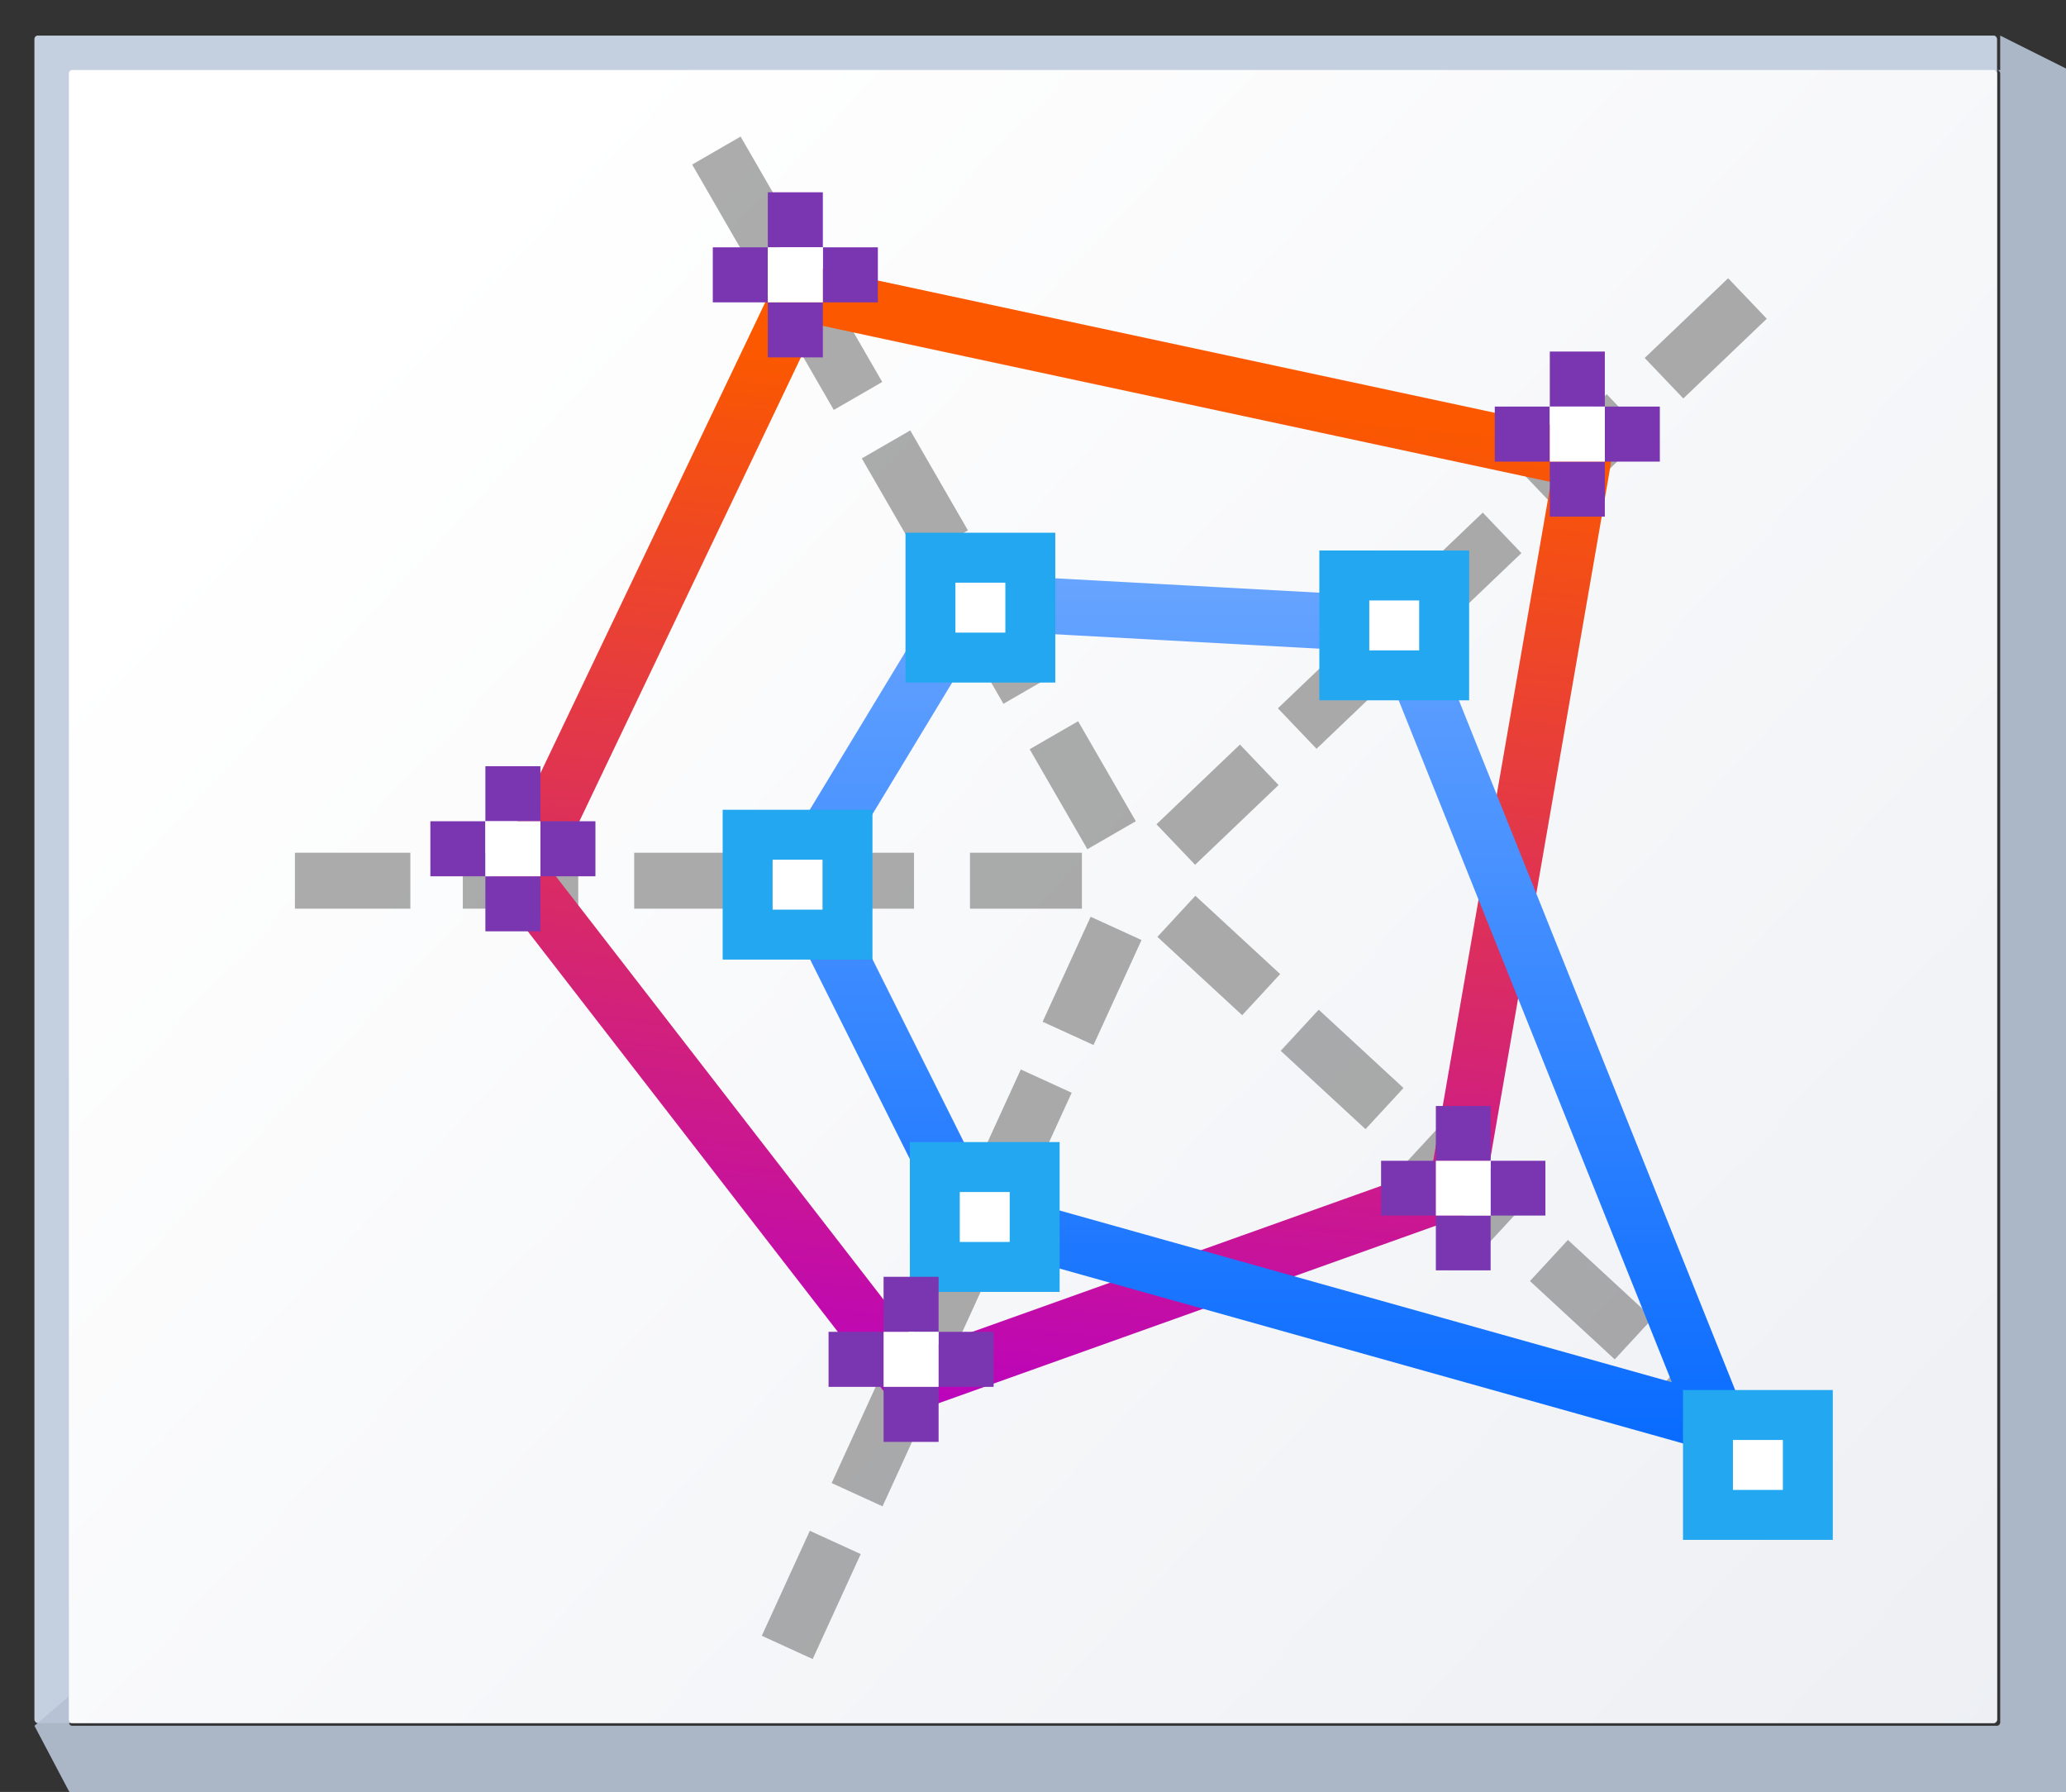 <?xml version="1.0" encoding="UTF-8" standalone="no"?>
<svg
   xmlns:dc="http://purl.org/dc/elements/1.1/"
   xmlns:cc="http://creativecommons.org/ns#"
   xmlns:rdf="http://www.w3.org/1999/02/22-rdf-syntax-ns#"
   xmlns:svg="http://www.w3.org/2000/svg"
   xmlns="http://www.w3.org/2000/svg"
   xmlns:sodipodi="http://sodipodi.sourceforge.net/DTD/sodipodi-0.dtd"
   xmlns:inkscape="http://www.inkscape.org/namespaces/inkscape"
   height="111"
   viewBox="0 0 33.867 29.369"
   width="128"
   version="1.1"
   id="svg49"
   sodipodi:docname="netlinepoint_52x60.svg"
   inkscape:version="0.92.3 (unknown)"
   inkscape:export-filename="/home/rizmut/Dokumen/Rizmut/Github/libreoffice-style-karasa-jaga/build/images_karasa_jaga/chart2/res/netlinepoint_52x60.png"
   inkscape:export-xdpi="45"
   inkscape:export-ydpi="45">
  <rect x="0" y="0" width="33.867" height="29.369" fill="#333333" stroke="none"/>
  <defs
     id="defs53">
    <linearGradient
       gradientTransform="matrix(0.265,0,0,0.265,-3.5747467e-8,283.242)"
       id="b-6"
       gradientUnits="userSpaceOnUse"
       x1="33.11"
       x2="33.11"
       y1="45.033"
       y2="9.288">
      <stop
         offset="0"
         stop-color="#06f"
         id="stop7-2" />
      <stop
         offset="1"
         stop-color="#80b3ff"
         id="stop9-9" />
    </linearGradient>
    <linearGradient
       gradientTransform="matrix(0.265,0,0,0.265,-3.5747467e-8,283.242)"
       id="a-1"
       gradientUnits="userSpaceOnUse"
       x1="33.11"
       x2="36.511"
       y1="43.333"
       y2="11.028">
      <stop
         offset="0"
         stop-color="#b900c4"
         id="stop2-2" />
      <stop
         offset="1"
         stop-color="#fb5800"
         id="stop4-7" />
    </linearGradient>
    <linearGradient
       gradientTransform="matrix(0.265,0,0,0.265,-3.5747467e-8,283.242)"
       id="a-1-0"
       gradientUnits="userSpaceOnUse"
       x1="33.11"
       x2="36.511"
       y1="43.333"
       y2="11.028">
      <stop
         offset="0"
         stop-color="#b900c4"
         id="stop2-2-9" />
      <stop
         offset="1"
         stop-color="#fb5800"
         id="stop4-7-3" />
    </linearGradient>
    <linearGradient
       gradientTransform="matrix(0.265,0,0,0.265,-3.5747467e-8,283.242)"
       id="b-6-6"
       gradientUnits="userSpaceOnUse"
       x1="33.11"
       x2="33.11"
       y1="45.033"
       y2="9.288">
      <stop
         offset="0"
         stop-color="#06f"
         id="stop7-2-0" />
      <stop
         offset="1"
         stop-color="#80b3ff"
         id="stop9-9-6" />
    </linearGradient>
  </defs>
  <sodipodi:namedview
     pagecolor="#ffffff"
     bordercolor="#666666"
     borderopacity="1"
     objecttolerance="10"
     gridtolerance="10"
     guidetolerance="10"
     inkscape:pageopacity="0"
     inkscape:pageshadow="2"
     inkscape:window-width="1366"
     inkscape:window-height="706"
     id="namedview51"
     showgrid="false"
     inkscape:zoom="4.2522523"
     inkscape:cx="80.65312"
     inkscape:cy="57.184034"
     inkscape:window-x="0"
     inkscape:window-y="0"
     inkscape:window-maximized="1"
     inkscape:current-layer="g1184">
    <inkscape:grid
       type="xygrid"
       id="grid898" />
  </sodipodi:namedview>
  <linearGradient
     id="a"
     gradientUnits="userSpaceOnUse"
     x1="4.515"
     x2="40.639"
     y1="274.423"
     y2="308.289">
    <stop
       offset="0"
       stop-color="#fff"
       id="stop2" />
    <stop
       offset="1"
       stop-color="#e6e9ef"
       id="stop4" />
  </linearGradient>
  <linearGradient
     id="b"
     gradientUnits="userSpaceOnUse"
     x1="68"
     x2="68"
     y1="112"
     y2="27.905">
    <stop
       offset="0"
       stop-color="#06f"
       id="stop7" />
    <stop
       offset="1"
       stop-color="#80b3ff"
       id="stop9" />
  </linearGradient>
  <linearGradient
     id="c"
     gradientUnits="userSpaceOnUse"
     x1="68"
     x2="76"
     y1="108"
     y2="32">
    <stop
       offset="0"
       stop-color="#b900c4"
       id="stop12" />
    <stop
       offset="1"
       stop-color="#fb5800"
       id="stop14" />
  </linearGradient>
  <g
     transform="translate(0 -267.631)"
     id="g47">
    <rect
       fill="#c4cfe0"
       height="27.657"
       rx=".055"
       ry=".058"
       width="32.173"
       x=".564"
       y="268.214"
       id="rect17" />
    <path
       d="m123.73 2.201v2.135c-.067 0-.135-0-.201 0 .112.003.201.096.201.213v101.971c0 .118-.091.213-.205.213h-119.053c-.114 0-.207-.095-.207-.213v-1.613l-2.133 1.828 2.133 4.043.215.223h123.305l.213-.223v-106.221l-.213-.221h.213z"
       fill="#b6c2d4"
       fill-opacity=".917"
       transform="matrix(.265 0 0 .265 0 267.631)"
       id="path19" />
    <rect
       fill="url(#a)"
       height="27.093"
       rx=".055"
       ry=".057"
       width="31.608"
       x="1.129"
       y="268.778"
       id="rect21" />
    <g
       id="g1184"
       transform="matrix(2.036,0,0,2.036,0.788,-308.363)">
      <g
         id="g24"
         style="fill:#797979"
         transform="matrix(0.265,0,0,0.265,-3.5747468e-8,283.242)">
        <path
           id="path14"
           d="m 7.5,24.63 v 1.7 h 3.507 v -1.7 z m 5.101,0 v 1.7 h 3.507 v -1.7 z m 5.207,0 v 1.7 h 3.401 v -1.7 z m 5.101,0 v 1.7 h 3.401 v -1.7 z m 5.101,0 v 1.7 h 3.401 v -1.7 z"
           inkscape:connector-curvature="0"
           style="opacity:0.614" />
        <path
           id="path16"
           d="m 52.219,8.409 -1.174,-1.23 -2.536,2.422 1.174,1.23 z m -3.689,3.523 -1.174,-1.23 -2.536,2.422 1.174,1.23 z m -3.766,3.596 -1.174,-1.23 -2.536,2.422 1.174,1.23 z m -3.689,3.523 -1.174,-1.23 -2.536,2.422 1.174,1.23 z m -3.689,3.523 -1.174,-1.23 -2.536,2.422 1.174,1.23 z"
           inkscape:connector-curvature="0"
           style="opacity:0.614" />
        <path
           id="path18"
           d="m 21.041,2.876 -1.472,0.85 1.753,3.037 1.472,-0.85 z m 2.55,4.417 -1.472,0.85 1.753,3.037 1.472,-0.85 z m 2.604,4.509 -1.472,0.85 1.753,3.037 1.472,-0.85 z m 2.55,4.417 -1.472,0.85 1.753,3.037 1.472,-0.85 z m 2.55,4.417 -1.472,0.85 1.753,3.037 1.472,-0.85 z"
           inkscape:connector-curvature="0"
           style="opacity:0.614" />
        <path
           id="path20"
           d="M 51.346,43.481 52.5,42.232 49.924,39.853 48.77,41.102 Z m -3.747,-3.461 1.154,-1.249 -2.576,-2.379 -1.154,1.249 z m -3.825,-3.533 1.154,-1.249 -2.576,-2.379 -1.154,1.249 z m -3.747,-3.461 1.154,-1.249 -2.576,-2.379 -1.154,1.249 z m -3.747,-3.461 1.154,-1.249 -2.576,-2.379 -1.154,1.249 z"
           inkscape:connector-curvature="0"
           style="opacity:0.614" />
        <path
           id="path22"
           d="m 21.685,48.416 1.546,0.707 1.459,-3.189 -1.546,-0.707 z m 2.122,-4.639 1.546,0.707 1.459,-3.189 -1.546,-0.707 z m 2.166,-4.735 1.546,0.707 1.459,-3.189 -1.546,-0.707 z m 2.122,-4.639 1.546,0.707 1.459,-3.189 -1.546,-0.707 z m 2.122,-4.639 1.546,0.707 1.459,-3.189 -1.546,-0.707 z"
           inkscape:connector-curvature="0"
           style="opacity:0.614" />
      </g>
      <path
         id="path26"
         d="m 3.812,289.969 2.249,-4.709 6.298,1.35 -1.017,5.862 -4.381,1.564 z"
         style="fill:none;stroke:url(#a-1-0);stroke-width:0.45;stroke-linejoin:round"
         inkscape:connector-curvature="0" />
      <path
         id="path28"
         d="m 6.061,289.976 1.35,-2.229 3.463,0.189 2.578,6.435 -6.041,-1.694 z"
         style="fill:none;stroke:url(#b-6-6);stroke-width:0.45;stroke-linecap:round;stroke-linejoin:round"
         inkscape:connector-curvature="0" />
      <g
         id="g34"
         transform="matrix(0.402,0,0,0.402,-16.472,-123.559)">
        <path
           id="path30"
           d="m 73.72,1038.938 h 3 v 3 h -3 z"
           inkscape:connector-curvature="0"
           style="fill:#22a7f0" />
        <path
           id="path32"
           d="m 74.72,1039.938 h 1 v 1 h -1 z"
           inkscape:connector-curvature="0"
           style="fill:#ffffff" />
      </g>
      <g
         id="g40"
         transform="matrix(0.402,0,0,0.402,-16.988,-120.669)">
        <path
           id="path36"
           d="m 67.72,1014.938 h 3 v 3 h -3 z"
           inkscape:connector-curvature="0"
           style="fill:#22a7f0" />
        <path
           id="path38"
           d="m 68.72,1015.938 h 1 v 1 h -1 z"
           inkscape:connector-curvature="0"
           style="fill:#ffffff" />
      </g>
      <g
         id="g46"
         transform="matrix(0.402,0,0,0.402,-22.697,-125.555)">
        <path
           id="path42"
           d="m 73.72,1038.938 h 3 v 3 h -3 z"
           inkscape:connector-curvature="0"
           style="fill:#22a7f0" />
        <path
           id="path44"
           d="m 74.72,1039.938 h 1 v 1 h -1 z"
           inkscape:connector-curvature="0"
           style="fill:#ffffff" />
      </g>
      <g
         id="g52"
         transform="matrix(0.402,0,0,0.402,-24.204,-128.23)">
        <path
           id="path48"
           d="m 73.72,1038.938 h 3 v 3 h -3 z"
           inkscape:connector-curvature="0"
           style="fill:#22a7f0" />
        <path
           id="path50"
           d="m 74.72,1039.938 h 1 v 1 h -1 z"
           inkscape:connector-curvature="0"
           style="fill:#ffffff" />
      </g>
      <g
         id="g58"
         transform="matrix(0.402,0,0,0.402,-22.732,-130.46)">
        <path
           id="path54"
           d="m 73.72,1038.938 h 3 v 3 h -3 z"
           inkscape:connector-curvature="0"
           style="fill:#22a7f0" />
        <path
           id="path56"
           d="m 74.72,1039.938 h 1 v 1 h -1 z"
           inkscape:connector-curvature="0"
           style="fill:#ffffff" />
      </g>
      <g
         id="g72"
         transform="matrix(0.441,0,0,0.441,-24.424,-163.718)">
        <g
           id="g68"
           style="fill:#7a36b1">
          <path
             id="path60"
             d="m 80.72,1034.938 h 1 v 1 h -1 z"
             inkscape:connector-curvature="0" />
          <path
             id="path62"
             d="m 81.72,1033.938 h 1 v 1 h -1 z"
             inkscape:connector-curvature="0" />
          <path
             id="path64"
             d="m 80.72,1032.938 h 1 v 1 h -1 z"
             inkscape:connector-curvature="0" />
          <path
             id="path66"
             d="m 79.72,1033.938 h 1 v 1 h -1 z"
             inkscape:connector-curvature="0" />
        </g>
        <path
           id="path70"
           d="m 80.72,1033.938 h 1 v 1 h -1 z"
           inkscape:connector-curvature="0"
           style="fill:#ffffff" />
      </g>
      <g
         id="g86"
         transform="matrix(0.443,0,0,0.443,-23.668,-171.857)">
        <g
           id="g82"
           style="fill:#7a36b1">
          <path
             id="path74"
             d="m 80.72,1034.938 h 1 v 1 h -1 z"
             inkscape:connector-curvature="0" />
          <path
             id="path76"
             d="m 81.72,1033.938 h 1 v 1 h -1 z"
             inkscape:connector-curvature="0" />
          <path
             id="path78"
             d="m 80.72,1032.938 h 1 v 1 h -1 z"
             inkscape:connector-curvature="0" />
          <path
             id="path80"
             d="m 79.72,1033.938 h 1 v 1 h -1 z"
             inkscape:connector-curvature="0" />
        </g>
        <path
           id="path84"
           d="m 80.72,1033.938 h 1 v 1 h -1 z"
           inkscape:connector-curvature="0"
           style="fill:#ffffff" />
      </g>
      <g
         id="g100"
         transform="matrix(0.443,0,0,0.443,-29.964,-173.139)">
        <g
           id="g96"
           style="fill:#7a36b1">
          <path
             id="path88"
             d="m 80.72,1034.938 h 1 v 1 h -1 z"
             inkscape:connector-curvature="0" />
          <path
             id="path90"
             d="m 81.72,1033.938 h 1 v 1 h -1 z"
             inkscape:connector-curvature="0" />
          <path
             id="path92"
             d="m 80.72,1032.938 h 1 v 1 h -1 z"
             inkscape:connector-curvature="0" />
          <path
             id="path94"
             d="m 79.72,1033.938 h 1 v 1 h -1 z"
             inkscape:connector-curvature="0" />
        </g>
        <path
           id="path98"
           d="m 80.72,1033.938 h 1 v 1 h -1 z"
           inkscape:connector-curvature="0"
           style="fill:#ffffff" />
      </g>
      <g
         id="g114"
         transform="matrix(0.443,0,0,0.443,-32.238,-168.519)">
        <g
           id="g110"
           style="fill:#7a36b1">
          <path
             id="path102"
             d="m 80.72,1034.938 h 1 v 1 h -1 z"
             inkscape:connector-curvature="0" />
          <path
             id="path104"
             d="m 81.72,1033.938 h 1 v 1 h -1 z"
             inkscape:connector-curvature="0" />
          <path
             id="path106"
             d="m 80.72,1032.938 h 1 v 1 h -1 z"
             inkscape:connector-curvature="0" />
          <path
             id="path108"
             d="m 79.72,1033.938 h 1 v 1 h -1 z"
             inkscape:connector-curvature="0" />
        </g>
        <path
           id="path112"
           d="m 80.72,1033.938 h 1 v 1 h -1 z"
           inkscape:connector-curvature="0"
           style="fill:#ffffff" />
      </g>
      <g
         id="g128"
         transform="matrix(0.443,0,0,0.443,-29.032,-164.409)">
        <g
           id="g124"
           style="fill:#7a36b1">
          <path
             id="path116"
             d="m 80.72,1034.938 h 1 v 1 h -1 z"
             inkscape:connector-curvature="0" />
          <path
             id="path118"
             d="m 81.72,1033.938 h 1 v 1 h -1 z"
             inkscape:connector-curvature="0" />
          <path
             id="path120"
             d="m 80.72,1032.938 h 1 v 1 h -1 z"
             inkscape:connector-curvature="0" />
          <path
             id="path122"
             d="m 79.72,1033.938 h 1 v 1 h -1 z"
             inkscape:connector-curvature="0" />
        </g>
        <path
           id="path126"
           d="m 80.72,1033.938 h 1 v 1 h -1 z"
           inkscape:connector-curvature="0"
           style="fill:#ffffff" />
      </g>
    </g>
  </g>
</svg>
